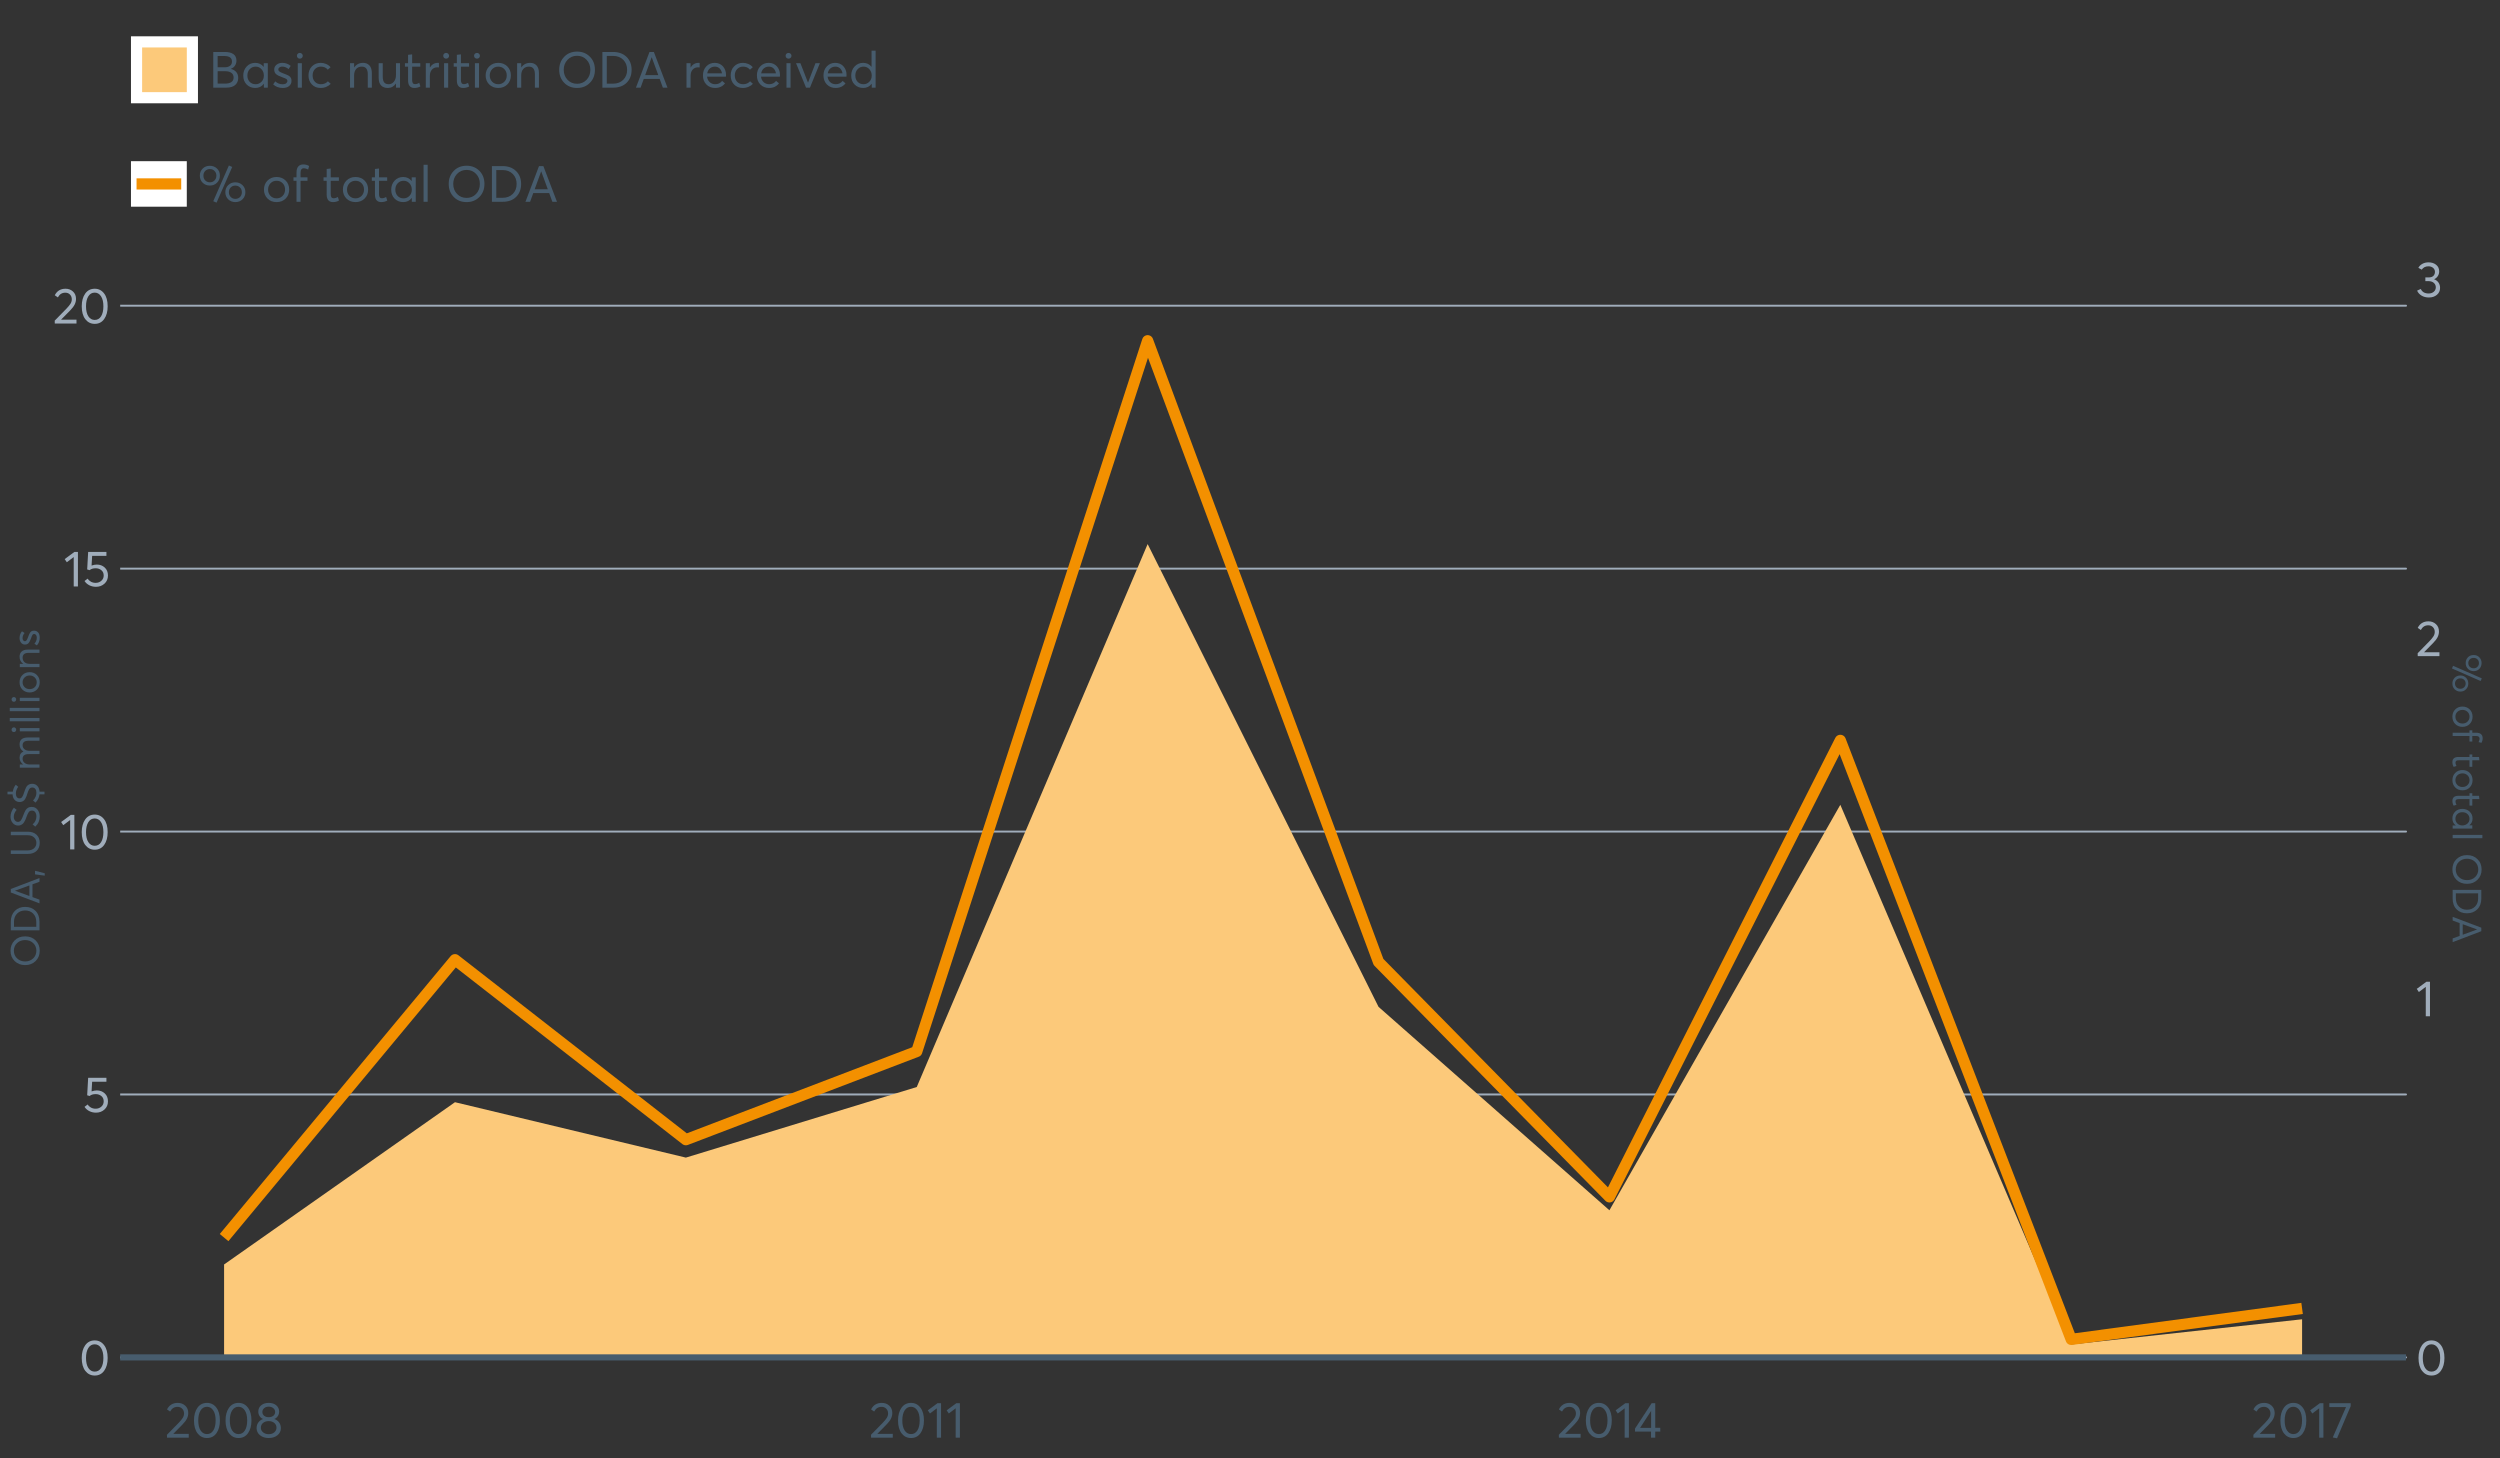 <?xml version="1.0" encoding="UTF-8"?>
<svg xmlns="http://www.w3.org/2000/svg" xmlns:xlink="http://www.w3.org/1999/xlink" width="1234.286pt" height="720pt" viewBox="0 0 1234.286 720" version="1.1">
<rect x="0" y="0" width="1234.286" height="720" fill="#333333" stroke="none"/>
<defs>
<g>
<symbol overflow="visible" id="glyph0-0">
<path style="stroke:none;" d=""/>
</symbol>
<symbol overflow="visible" id="glyph0-1">
<path style="stroke:none;" d="M 7.797 0.156 C 5.891 0.156 4.344 -0.609 3.156 -2.141 C 1.977 -3.672 1.391 -5.797 1.391 -8.516 C 1.391 -11.086 1.957 -13.176 3.094 -14.781 C 4.238 -16.383 5.805 -17.188 7.797 -17.188 C 9.691 -17.188 11.227 -16.422 12.406 -14.891 C 13.594 -13.367 14.188 -11.242 14.188 -8.516 C 14.188 -5.93 13.617 -3.836 12.484 -2.234 C 11.359 -0.641 9.797 0.156 7.797 0.156 Z M 7.797 -1.781 C 9.148 -1.781 10.203 -2.383 10.953 -3.594 C 11.703 -4.801 12.078 -6.441 12.078 -8.516 C 12.078 -10.648 11.68 -12.305 10.891 -13.484 C 10.109 -14.672 9.078 -15.266 7.797 -15.266 C 6.453 -15.266 5.398 -14.656 4.641 -13.438 C 3.879 -12.219 3.5 -10.578 3.5 -8.516 C 3.5 -6.391 3.891 -4.734 4.672 -3.547 C 5.461 -2.367 6.504 -1.781 7.797 -1.781 Z M 7.797 -1.781 "/>
</symbol>
<symbol overflow="visible" id="glyph0-2">
<path style="stroke:none;" d="M 7.078 -10.812 C 8.641 -10.812 9.945 -10.316 11 -9.328 C 12.051 -8.348 12.578 -7.035 12.578 -5.391 C 12.578 -3.766 12.004 -2.43 10.859 -1.391 C 9.723 -0.348 8.32 0.172 6.656 0.172 C 5.477 0.172 4.391 -0.078 3.391 -0.578 C 2.391 -1.086 1.594 -1.789 1 -2.688 L 2.562 -3.875 C 2.957 -3.227 3.492 -2.719 4.172 -2.344 C 4.859 -1.969 5.633 -1.781 6.5 -1.781 C 7.602 -1.781 8.539 -2.125 9.312 -2.812 C 10.082 -3.5 10.469 -4.363 10.469 -5.406 C 10.469 -6.52 10.082 -7.395 9.312 -8.031 C 8.539 -8.664 7.613 -8.984 6.531 -8.984 C 5.238 -8.984 4.234 -8.672 3.516 -8.047 L 2.312 -8.406 L 2.797 -17.047 L 11.812 -17.047 L 11.812 -15.109 L 4.766 -15.109 L 4.484 -10.328 C 5.43 -10.648 6.297 -10.812 7.078 -10.812 Z M 7.078 -10.812 "/>
</symbol>
<symbol overflow="visible" id="glyph0-3">
<path style="stroke:none;" d="M 4.969 0 L 4.969 -14.516 L 1.562 -11.953 L 0.516 -13.516 L 5.312 -17.047 L 7.047 -17.047 L 7.047 0 Z M 4.969 0 "/>
</symbol>
<symbol overflow="visible" id="glyph0-4">
<path style="stroke:none;" d="M 4.141 -1.906 L 11.719 -1.906 L 11.719 0 L 1 0 L 0.969 -1.438 L 6.797 -7.391 C 7.66 -8.285 8.312 -9.078 8.75 -9.766 C 9.188 -10.461 9.406 -11.191 9.406 -11.953 C 9.406 -12.898 9.109 -13.68 8.516 -14.297 C 7.922 -14.922 7.148 -15.234 6.203 -15.234 C 4.566 -15.234 3.344 -14.457 2.531 -12.906 L 1 -13.969 C 2.082 -16.113 3.859 -17.188 6.328 -17.188 C 7.754 -17.188 8.969 -16.734 9.969 -15.828 C 10.977 -14.922 11.484 -13.707 11.484 -12.188 C 11.484 -11.207 11.258 -10.27 10.812 -9.375 C 10.363 -8.488 9.617 -7.516 8.578 -6.453 L 4.141 -1.953 Z M 4.141 -1.906 "/>
</symbol>
<symbol overflow="visible" id="glyph0-5">
<path style="stroke:none;" d="M 9.125 -8.828 C 10.039 -8.484 10.754 -7.938 11.266 -7.188 C 11.773 -6.445 12.031 -5.57 12.031 -4.562 C 12.031 -3.176 11.508 -2.039 10.469 -1.156 C 9.426 -0.281 8.113 0.156 6.531 0.156 C 5.125 0.156 3.91 -0.148 2.891 -0.766 C 1.867 -1.379 1.133 -2.195 0.688 -3.219 L 2.5 -4.062 C 3.176 -2.562 4.477 -1.812 6.406 -1.812 C 7.395 -1.812 8.227 -2.094 8.906 -2.656 C 9.582 -3.227 9.922 -3.973 9.922 -4.891 C 9.922 -5.742 9.598 -6.461 8.953 -7.047 C 8.305 -7.629 7.379 -7.922 6.172 -7.922 L 4.766 -7.922 L 4.766 -9.75 L 6.422 -9.75 C 7.453 -9.75 8.223 -10.004 8.734 -10.516 C 9.242 -11.035 9.5 -11.68 9.5 -12.453 C 9.5 -13.285 9.191 -13.957 8.578 -14.469 C 7.973 -14.977 7.211 -15.234 6.297 -15.234 C 4.828 -15.234 3.723 -14.68 2.984 -13.578 L 1.297 -14.484 C 1.754 -15.316 2.414 -15.973 3.281 -16.453 C 4.156 -16.941 5.18 -17.188 6.359 -17.188 C 7.859 -17.188 9.102 -16.785 10.094 -15.984 C 11.094 -15.18 11.594 -14.098 11.594 -12.734 C 11.594 -11.891 11.375 -11.125 10.938 -10.438 C 10.508 -9.75 9.906 -9.223 9.125 -8.859 Z M 9.125 -8.828 "/>
</symbol>
<symbol overflow="visible" id="glyph0-6">
<path style="stroke:none;" d="M 9.875 -9.234 C 10.852 -8.922 11.641 -8.363 12.234 -7.562 C 12.828 -6.77 13.125 -5.812 13.125 -4.688 C 13.125 -3.25 12.551 -2.082 11.406 -1.188 C 10.27 -0.289 8.844 0.156 7.125 0.156 C 5.383 0.156 3.953 -0.301 2.828 -1.219 C 1.703 -2.145 1.141 -3.301 1.141 -4.688 C 1.141 -5.812 1.438 -6.77 2.031 -7.562 C 2.625 -8.363 3.398 -8.922 4.359 -9.234 L 4.359 -9.25 C 3.734 -9.445 3.18 -9.875 2.703 -10.531 C 2.223 -11.195 1.984 -11.973 1.984 -12.859 C 1.984 -14.191 2.461 -15.242 3.422 -16.016 C 4.379 -16.797 5.613 -17.188 7.125 -17.188 C 8.656 -17.188 9.895 -16.789 10.844 -16 C 11.801 -15.207 12.281 -14.16 12.281 -12.859 C 12.281 -11.992 12.035 -11.223 11.547 -10.547 C 11.055 -9.879 10.5 -9.445 9.875 -9.25 Z M 7.125 -15.328 C 6.195 -15.328 5.441 -15.07 4.859 -14.562 C 4.285 -14.051 4 -13.43 4 -12.703 C 4 -11.922 4.285 -11.297 4.859 -10.828 C 5.441 -10.359 6.195 -10.125 7.125 -10.125 C 8.062 -10.125 8.82 -10.359 9.406 -10.828 C 10 -11.297 10.297 -11.922 10.297 -12.703 C 10.297 -13.461 9.992 -14.086 9.391 -14.578 C 8.785 -15.078 8.031 -15.328 7.125 -15.328 Z M 7.125 -1.734 C 8.258 -1.734 9.18 -2.039 9.891 -2.656 C 10.609 -3.281 10.969 -4.031 10.969 -4.906 C 10.969 -5.883 10.609 -6.676 9.891 -7.281 C 9.18 -7.883 8.258 -8.188 7.125 -8.188 C 5.969 -8.188 5.031 -7.883 4.312 -7.281 C 3.602 -6.676 3.25 -5.883 3.25 -4.906 C 3.25 -4 3.617 -3.242 4.359 -2.641 C 5.109 -2.035 6.031 -1.734 7.125 -1.734 Z M 7.125 -1.734 "/>
</symbol>
<symbol overflow="visible" id="glyph0-7">
<path style="stroke:none;" d="M 8.688 0 L 8.688 -3 L 0.766 -3 L 0.766 -4.484 L 9 -17.047 L 10.766 -17.047 L 10.766 -4.891 L 13.25 -4.891 L 13.25 -3 L 10.766 -3 L 10.766 0 Z M 3.281 -4.844 L 8.734 -4.844 L 8.734 -13.25 Z M 3.281 -4.844 "/>
</symbol>
<symbol overflow="visible" id="glyph0-8">
<path style="stroke:none;" d="M 0.672 -17.047 L 11.219 -17.047 L 11.219 -15.578 L 4.469 0.297 L 2.375 -0.125 L 8.906 -15.109 L 0.672 -15.109 Z M 0.672 -17.047 "/>
</symbol>
<symbol overflow="visible" id="glyph0-9">
<path style="stroke:none;" d="M 10.891 -9.25 C 11.961 -9.02 12.836 -8.523 13.516 -7.766 C 14.203 -7.004 14.547 -6.004 14.547 -4.766 C 14.547 -3.328 14.047 -2.172 13.047 -1.297 C 12.055 -0.43 10.594 0 8.656 0 L 2.234 0 L 2.234 -17.609 L 7.984 -17.609 C 9.773 -17.609 11.172 -17.254 12.172 -16.547 C 13.172 -15.848 13.672 -14.773 13.672 -13.328 C 13.672 -12.43 13.43 -11.613 12.953 -10.875 C 12.484 -10.145 11.797 -9.617 10.891 -9.297 Z M 4.391 -15.625 L 4.391 -10.047 L 7.969 -10.047 C 8.926 -10.047 9.75 -10.273 10.438 -10.734 C 11.125 -11.203 11.469 -11.926 11.469 -12.906 C 11.469 -14.719 10.16 -15.625 7.547 -15.625 Z M 8.062 -1.984 C 9.352 -1.984 10.379 -2.234 11.141 -2.734 C 11.898 -3.242 12.281 -3.988 12.281 -4.969 C 12.281 -5.957 11.922 -6.727 11.203 -7.281 C 10.492 -7.832 9.477 -8.109 8.156 -8.109 L 4.391 -8.109 L 4.391 -1.984 Z M 8.062 -1.984 "/>
</symbol>
<symbol overflow="visible" id="glyph0-10">
<path style="stroke:none;" d="M 11.297 -12.078 L 13.297 -12.078 L 13.297 0 L 11.359 0 L 11.359 -1.906 L 11.344 -1.906 C 10.312 -0.531 8.906 0.156 7.125 0.156 C 5.414 0.156 4 -0.406 2.875 -1.531 C 1.75 -2.656 1.188 -4.129 1.188 -5.953 C 1.188 -7.742 1.742 -9.238 2.859 -10.438 C 3.984 -11.633 5.395 -12.234 7.094 -12.234 C 8.812 -12.234 10.203 -11.578 11.266 -10.266 L 11.297 -10.266 Z M 7.297 -1.688 C 8.422 -1.688 9.379 -2.086 10.172 -2.891 C 10.961 -3.691 11.359 -4.711 11.359 -5.953 C 11.359 -7.191 10.973 -8.238 10.203 -9.094 C 9.441 -9.945 8.477 -10.375 7.312 -10.375 C 6.156 -10.375 5.18 -9.961 4.391 -9.141 C 3.609 -8.328 3.219 -7.266 3.219 -5.953 C 3.219 -4.711 3.594 -3.691 4.344 -2.891 C 5.102 -2.086 6.086 -1.688 7.297 -1.688 Z M 7.297 -1.688 "/>
</symbol>
<symbol overflow="visible" id="glyph0-11">
<path style="stroke:none;" d="M 5.609 0.156 C 3.734 0.156 2.156 -0.426 0.875 -1.594 L 1.906 -3.094 C 2.945 -2.133 4.18 -1.656 5.609 -1.656 C 6.305 -1.656 6.859 -1.812 7.266 -2.125 C 7.68 -2.445 7.891 -2.832 7.891 -3.281 C 7.891 -3.738 7.688 -4.086 7.281 -4.328 C 6.875 -4.566 6.164 -4.859 5.156 -5.203 C 5.094 -5.223 5.047 -5.242 5.016 -5.266 C 3.836 -5.672 2.938 -6.141 2.312 -6.672 C 1.695 -7.203 1.391 -7.973 1.391 -8.984 C 1.391 -9.91 1.766 -10.68 2.516 -11.297 C 3.266 -11.922 4.223 -12.234 5.391 -12.234 C 6.922 -12.234 8.301 -11.738 9.531 -10.75 L 8.484 -9.156 C 7.523 -9.977 6.457 -10.391 5.281 -10.391 C 4.801 -10.391 4.367 -10.258 3.984 -10 C 3.609 -9.738 3.422 -9.398 3.422 -8.984 C 3.422 -8.555 3.609 -8.207 3.984 -7.938 C 4.359 -7.676 4.93 -7.395 5.703 -7.094 C 5.836 -7.039 6.082 -6.945 6.438 -6.812 C 6.789 -6.688 7.023 -6.598 7.141 -6.547 C 7.254 -6.492 7.453 -6.406 7.734 -6.281 C 8.016 -6.164 8.207 -6.078 8.312 -6.016 C 8.414 -5.961 8.566 -5.867 8.766 -5.734 C 8.973 -5.598 9.113 -5.477 9.188 -5.375 C 9.258 -5.281 9.359 -5.148 9.484 -4.984 C 9.609 -4.816 9.695 -4.656 9.75 -4.5 C 9.801 -4.344 9.844 -4.16 9.875 -3.953 C 9.906 -3.742 9.922 -3.523 9.922 -3.297 C 9.922 -2.305 9.547 -1.484 8.797 -0.828 C 8.055 -0.172 6.992 0.156 5.609 0.156 Z M 5.609 0.156 "/>
</symbol>
<symbol overflow="visible" id="glyph0-12">
<path style="stroke:none;" d="M 3.094 -14.312 C 2.688 -14.312 2.344 -14.445 2.062 -14.719 C 1.789 -15 1.656 -15.336 1.656 -15.734 C 1.656 -16.129 1.789 -16.461 2.062 -16.734 C 2.344 -17.004 2.688 -17.141 3.094 -17.141 C 3.5 -17.141 3.844 -17 4.125 -16.719 C 4.406 -16.438 4.547 -16.109 4.547 -15.734 C 4.547 -15.336 4.406 -15 4.125 -14.719 C 3.844 -14.445 3.5 -14.312 3.094 -14.312 Z M 2.078 0 L 2.078 -12.078 L 4.094 -12.078 L 4.094 0 Z M 2.078 0 "/>
</symbol>
<symbol overflow="visible" id="glyph0-13">
<path style="stroke:none;" d="M 7.141 0.156 C 5.391 0.156 3.957 -0.414 2.844 -1.562 C 1.727 -2.719 1.172 -4.207 1.172 -6.031 C 1.172 -7.852 1.734 -9.344 2.859 -10.5 C 3.992 -11.656 5.445 -12.234 7.219 -12.234 C 8.145 -12.234 9.039 -12.047 9.906 -11.672 C 10.781 -11.297 11.504 -10.766 12.078 -10.078 L 10.688 -8.859 C 9.883 -9.867 8.758 -10.375 7.312 -10.375 C 6.113 -10.375 5.129 -9.969 4.359 -9.156 C 3.586 -8.344 3.203 -7.301 3.203 -6.031 C 3.203 -4.738 3.582 -3.691 4.344 -2.891 C 5.102 -2.086 6.094 -1.688 7.312 -1.688 C 8.719 -1.688 9.863 -2.164 10.75 -3.125 L 12.141 -1.891 C 11.609 -1.297 10.898 -0.805 10.016 -0.422 C 9.141 -0.035 8.18 0.156 7.141 0.156 Z M 7.141 0.156 "/>
</symbol>
<symbol overflow="visible" id="glyph0-14">
<path style="stroke:none;" d=""/>
</symbol>
<symbol overflow="visible" id="glyph0-15">
<path style="stroke:none;" d="M 8.344 -12.234 C 9.676 -12.234 10.727 -11.805 11.5 -10.953 C 12.281 -10.098 12.672 -8.836 12.672 -7.172 L 12.672 0 L 10.672 0 L 10.672 -6.594 C 10.672 -9.113 9.688 -10.375 7.719 -10.375 C 6.562 -10.375 5.641 -9.988 4.953 -9.219 C 4.266 -8.445 3.922 -7.383 3.922 -6.031 L 3.922 0 L 1.906 0 L 1.906 -12.078 L 3.922 -12.078 L 3.922 -9.969 L 3.938 -9.969 C 5 -11.477 6.469 -12.234 8.344 -12.234 Z M 8.344 -12.234 "/>
</symbol>
<symbol overflow="visible" id="glyph0-16">
<path style="stroke:none;" d="M 10.203 -12.078 L 12.203 -12.078 L 12.203 0 L 10.203 0 L 10.203 -2.016 L 10.172 -2.016 C 9.16 -0.566 7.836 0.156 6.203 0.156 C 4.766 0.156 3.645 -0.258 2.844 -1.094 C 2.051 -1.938 1.656 -3.203 1.656 -4.891 L 1.656 -12.078 L 3.672 -12.078 L 3.672 -5.453 C 3.672 -4.117 3.914 -3.156 4.406 -2.562 C 4.895 -1.977 5.633 -1.688 6.625 -1.688 C 7.613 -1.688 8.457 -2.094 9.156 -2.906 C 9.852 -3.727 10.203 -4.836 10.203 -6.234 Z M 10.203 -12.078 "/>
</symbol>
<symbol overflow="visible" id="glyph0-17">
<path style="stroke:none;" d="M 5.328 0.156 C 3.234 0.156 2.188 -1.094 2.188 -3.594 L 2.188 -10.344 L 0.641 -10.344 L 0.641 -12.078 L 2.188 -12.078 L 2.188 -16.203 L 4.188 -16.422 L 4.188 -12.078 L 8.219 -12.078 L 8.219 -10.344 L 4.188 -10.344 L 4.188 -3.891 C 4.188 -3.148 4.297 -2.602 4.516 -2.25 C 4.742 -1.906 5.133 -1.734 5.688 -1.734 C 6.312 -1.734 6.988 -1.941 7.719 -2.359 L 8.266 -0.594 C 7.367 -0.094 6.391 0.156 5.328 0.156 Z M 5.328 0.156 "/>
</symbol>
<symbol overflow="visible" id="glyph0-18">
<path style="stroke:none;" d="M 7.891 -12.234 C 8.141 -12.234 8.305 -12.223 8.391 -12.203 L 8.391 -9.969 C 8.023 -10.008 7.758 -10.031 7.594 -10.031 C 6.469 -10.031 5.57 -9.641 4.906 -8.859 C 4.25 -8.078 3.922 -7.066 3.922 -5.828 L 3.922 0 L 1.906 0 L 1.906 -12.078 L 3.922 -12.078 L 3.922 -9.953 L 3.938 -9.953 C 4.883 -11.473 6.203 -12.234 7.891 -12.234 Z M 7.891 -12.234 "/>
</symbol>
<symbol overflow="visible" id="glyph0-19">
<path style="stroke:none;" d="M 7.422 0.156 C 5.566 0.156 4.062 -0.43 2.906 -1.609 C 1.75 -2.785 1.172 -4.258 1.172 -6.031 C 1.172 -7.801 1.75 -9.273 2.906 -10.453 C 4.062 -11.641 5.566 -12.234 7.422 -12.234 C 9.203 -12.234 10.68 -11.656 11.859 -10.5 C 13.035 -9.344 13.625 -7.852 13.625 -6.031 C 13.625 -4.207 13.035 -2.719 11.859 -1.562 C 10.68 -0.414 9.203 0.156 7.422 0.156 Z M 7.422 -1.688 C 8.598 -1.688 9.586 -2.094 10.391 -2.906 C 11.191 -3.727 11.594 -4.77 11.594 -6.031 C 11.594 -7.301 11.191 -8.344 10.391 -9.156 C 9.598 -9.969 8.609 -10.375 7.422 -10.375 C 6.18 -10.375 5.164 -9.953 4.375 -9.109 C 3.594 -8.273 3.203 -7.242 3.203 -6.016 C 3.203 -4.797 3.594 -3.77 4.375 -2.938 C 5.164 -2.102 6.18 -1.688 7.422 -1.688 Z M 7.422 -1.688 "/>
</symbol>
<symbol overflow="visible" id="glyph0-20">
<path style="stroke:none;" d="M 10.328 0.156 C 7.711 0.156 5.582 -0.691 3.938 -2.391 C 2.289 -4.086 1.469 -6.223 1.469 -8.797 C 1.469 -11.379 2.289 -13.523 3.938 -15.234 C 5.582 -16.941 7.711 -17.797 10.328 -17.797 C 12.836 -17.797 14.926 -16.961 16.594 -15.297 C 18.27 -13.629 19.109 -11.469 19.109 -8.812 C 19.109 -6.164 18.27 -4.008 16.594 -2.344 C 14.926 -0.676 12.836 0.156 10.328 0.156 Z M 10.328 -1.906 C 12.172 -1.906 13.719 -2.555 14.969 -3.859 C 16.219 -5.16 16.844 -6.812 16.844 -8.812 C 16.844 -10.82 16.219 -12.477 14.969 -13.781 C 13.719 -15.082 12.172 -15.734 10.328 -15.734 C 8.391 -15.734 6.801 -15.066 5.562 -13.734 C 4.32 -12.398 3.703 -10.754 3.703 -8.797 C 3.703 -6.848 4.32 -5.211 5.562 -3.891 C 6.801 -2.566 8.391 -1.906 10.328 -1.906 Z M 10.328 -1.906 "/>
</symbol>
<symbol overflow="visible" id="glyph0-21">
<path style="stroke:none;" d="M 2.234 0 L 2.234 -17.609 L 7.516 -17.609 C 10.273 -17.609 12.488 -16.797 14.156 -15.172 C 15.82 -13.547 16.656 -11.414 16.656 -8.781 C 16.656 -6.156 15.836 -4.035 14.203 -2.422 C 12.578 -0.805 10.375 0 7.594 0 Z M 4.391 -1.953 L 7.438 -1.953 C 9.539 -1.953 11.234 -2.586 12.516 -3.859 C 13.797 -5.141 14.438 -6.781 14.438 -8.781 C 14.438 -10.812 13.801 -12.461 12.531 -13.734 C 11.258 -15.016 9.598 -15.656 7.547 -15.656 L 4.391 -15.656 Z M 4.391 -1.953 "/>
</symbol>
<symbol overflow="visible" id="glyph0-22">
<path style="stroke:none;" d="M 13.969 0 L 12.406 -4.297 L 4.547 -4.297 L 2.984 0 L 0.688 0 L 7.375 -17.609 L 9.531 -17.609 L 16.25 0 Z M 5.234 -6.172 L 11.719 -6.172 L 8.484 -14.984 L 8.438 -14.984 Z M 5.234 -6.172 "/>
</symbol>
<symbol overflow="visible" id="glyph0-23">
<path style="stroke:none;" d="M 12.562 -6.234 C 12.562 -6.098 12.551 -5.922 12.531 -5.703 L 12.5 -5.406 L 3.203 -5.406 C 3.336 -4.281 3.77 -3.379 4.5 -2.703 C 5.238 -2.023 6.156 -1.688 7.25 -1.688 C 8.656 -1.688 9.785 -2.234 10.641 -3.328 L 12.062 -2.109 C 10.883 -0.598 9.254 0.156 7.172 0.156 C 5.43 0.156 3.992 -0.414 2.859 -1.562 C 1.734 -2.719 1.172 -4.207 1.172 -6.031 C 1.172 -7.832 1.719 -9.316 2.812 -10.484 C 3.914 -11.648 5.297 -12.234 6.953 -12.234 C 8.617 -12.234 9.969 -11.672 11 -10.547 C 12.039 -9.422 12.562 -7.984 12.562 -6.234 Z M 9.406 -9.469 C 8.789 -10.07 8.004 -10.375 7.047 -10.375 C 6.086 -10.375 5.266 -10.078 4.578 -9.484 C 3.891 -8.898 3.457 -8.098 3.281 -7.078 L 10.562 -7.078 C 10.406 -8.078 10.02 -8.875 9.406 -9.469 Z M 9.406 -9.469 "/>
</symbol>
<symbol overflow="visible" id="glyph0-24">
<path style="stroke:none;" d="M 10.203 -12.078 L 12.375 -12.078 L 7.469 0 L 5.531 0 L 0.594 -12.078 L 2.75 -12.078 L 6.469 -2.562 L 6.547 -2.562 Z M 10.203 -12.078 "/>
</symbol>
<symbol overflow="visible" id="glyph0-25">
<path style="stroke:none;" d="M 11.219 -18.266 L 13.219 -18.266 L 13.219 0 L 11.312 0 L 11.312 -1.906 L 11.266 -1.906 C 10.234 -0.531 8.844 0.156 7.094 0.156 C 5.395 0.156 3.984 -0.406 2.859 -1.531 C 1.734 -2.656 1.172 -4.129 1.172 -5.953 C 1.172 -7.742 1.727 -9.238 2.844 -10.438 C 3.957 -11.633 5.367 -12.234 7.078 -12.234 C 8.797 -12.234 10.164 -11.578 11.188 -10.266 L 11.219 -10.266 Z M 7.266 -1.688 C 8.359 -1.688 9.301 -2.086 10.094 -2.891 C 10.895 -3.691 11.297 -4.711 11.297 -5.953 C 11.297 -7.191 10.91 -8.238 10.141 -9.094 C 9.379 -9.945 8.43 -10.375 7.297 -10.375 C 6.141 -10.375 5.164 -9.961 4.375 -9.141 C 3.594 -8.328 3.203 -7.266 3.203 -5.953 C 3.203 -4.711 3.578 -3.691 4.328 -2.891 C 5.078 -2.086 6.055 -1.688 7.266 -1.688 Z M 7.266 -1.688 "/>
</symbol>
<symbol overflow="visible" id="glyph0-26">
<path style="stroke:none;" d="M 9.375 0.422 L 7.734 -0.266 L 15.453 -17.922 L 17.094 -17.188 Z M 6.047 -8.016 C 4.66 -8.016 3.488 -8.469 2.531 -9.375 C 1.582 -10.289 1.109 -11.473 1.109 -12.922 C 1.109 -14.285 1.566 -15.43 2.484 -16.359 C 3.41 -17.297 4.598 -17.766 6.047 -17.766 C 7.441 -17.766 8.617 -17.316 9.578 -16.422 C 10.535 -15.535 11.016 -14.367 11.016 -12.922 C 11.016 -11.555 10.551 -10.395 9.625 -9.438 C 8.695 -8.488 7.504 -8.016 6.047 -8.016 Z M 6.078 -9.609 C 7.023 -9.609 7.797 -9.926 8.391 -10.562 C 8.984 -11.195 9.281 -11.977 9.281 -12.906 C 9.281 -13.863 8.969 -14.645 8.344 -15.25 C 7.727 -15.852 6.973 -16.156 6.078 -16.156 C 5.141 -16.156 4.367 -15.844 3.766 -15.219 C 3.172 -14.602 2.875 -13.832 2.875 -12.906 C 2.875 -11.926 3.18 -11.129 3.797 -10.516 C 4.41 -9.91 5.172 -9.609 6.078 -9.609 Z M 18.641 0.156 C 17.242 0.156 16.07 -0.297 15.125 -1.203 C 14.176 -2.117 13.703 -3.297 13.703 -4.734 C 13.703 -6.098 14.16 -7.25 15.078 -8.188 C 16.004 -9.133 17.191 -9.609 18.641 -9.609 C 20.023 -9.609 21.195 -9.148 22.156 -8.234 C 23.113 -7.328 23.594 -6.16 23.594 -4.734 C 23.594 -3.367 23.133 -2.211 22.219 -1.266 C 21.301 -0.316 20.109 0.156 18.641 0.156 Z M 18.641 -1.438 C 19.598 -1.438 20.375 -1.75 20.969 -2.375 C 21.562 -3.008 21.859 -3.789 21.859 -4.719 C 21.859 -5.688 21.547 -6.473 20.922 -7.078 C 20.305 -7.68 19.547 -7.984 18.641 -7.984 C 17.691 -7.984 16.922 -7.672 16.328 -7.047 C 15.742 -6.422 15.453 -5.645 15.453 -4.719 C 15.453 -3.758 15.758 -2.973 16.375 -2.359 C 16.988 -1.742 17.742 -1.438 18.641 -1.438 Z M 18.641 -1.438 "/>
</symbol>
<symbol overflow="visible" id="glyph0-27">
<path style="stroke:none;" d="M 2.438 0 L 2.438 -10.344 L 0.938 -10.344 L 0.938 -12.078 L 2.438 -12.078 L 2.438 -14.516 C 2.438 -15.805 2.727 -16.781 3.312 -17.438 C 3.895 -18.102 4.727 -18.438 5.812 -18.438 C 6.832 -18.438 7.773 -18.18 8.641 -17.672 L 8.188 -15.922 C 7.395 -16.336 6.691 -16.547 6.078 -16.547 C 4.973 -16.547 4.422 -15.812 4.422 -14.344 L 4.422 -12.078 L 7.844 -12.078 L 7.844 -10.344 L 4.422 -10.344 L 4.422 0 Z M 2.438 0 "/>
</symbol>
<symbol overflow="visible" id="glyph0-28">
<path style="stroke:none;" d="M 2.078 0 L 2.078 -18.266 L 4.094 -18.266 L 4.094 0 Z M 2.078 0 "/>
</symbol>
<symbol overflow="visible" id="glyph1-0">
<path style="stroke:none;" d=""/>
</symbol>
<symbol overflow="visible" id="glyph1-1">
<path style="stroke:none;" d="M 0.125 -8.297 C 0.125 -6.191 -0.555 -4.477 -1.922 -3.156 C -3.285 -1.832 -5.004 -1.172 -7.078 -1.172 C -9.148 -1.172 -10.867 -1.832 -12.234 -3.156 C -13.609 -4.477 -14.297 -6.191 -14.297 -8.297 C -14.297 -10.316 -13.625 -12 -12.281 -13.344 C -10.945 -14.688 -9.211 -15.359 -7.078 -15.359 C -4.953 -15.359 -3.219 -14.688 -1.875 -13.344 C -0.539 -12 0.125 -10.316 0.125 -8.297 Z M -1.531 -8.297 C -1.531 -9.785 -2.051 -11.031 -3.094 -12.031 C -4.145 -13.031 -5.473 -13.531 -7.078 -13.531 C -8.703 -13.531 -10.035 -13.031 -11.078 -12.031 C -12.117 -11.031 -12.641 -9.785 -12.641 -8.297 C -12.641 -6.742 -12.102 -5.469 -11.031 -4.469 C -9.969 -3.469 -8.648 -2.969 -7.078 -2.969 C -5.504 -2.969 -4.188 -3.469 -3.125 -4.469 C -2.062 -5.469 -1.531 -6.742 -1.531 -8.297 Z M -1.531 -8.297 "/>
</symbol>
<symbol overflow="visible" id="glyph1-2">
<path style="stroke:none;" d="M 0 -1.797 L -14.156 -1.797 L -14.156 -6.047 C -14.156 -8.266 -13.5 -10.039 -12.188 -11.375 C -10.883 -12.707 -9.176 -13.375 -7.062 -13.375 C -4.945 -13.375 -3.238 -12.719 -1.938 -11.406 C -0.645 -10.102 0 -8.332 0 -6.094 Z M -1.578 -3.531 L -1.578 -5.984 C -1.578 -7.672 -2.086 -9.031 -3.109 -10.062 C -4.129 -11.094 -5.445 -11.609 -7.062 -11.609 C -8.695 -11.609 -10.023 -11.094 -11.047 -10.062 C -12.066 -9.039 -12.578 -7.707 -12.578 -6.062 L -12.578 -3.531 Z M -1.578 -3.531 "/>
</symbol>
<symbol overflow="visible" id="glyph1-3">
<path style="stroke:none;" d="M 0 -11.219 L -3.453 -9.969 L -3.453 -3.656 L 0 -2.391 L 0 -0.562 L -14.156 -5.922 L -14.156 -7.656 L 0 -13.062 Z M -4.969 -4.203 L -4.969 -9.406 L -12.047 -6.812 L -12.047 -6.781 Z M -4.969 -4.203 "/>
</symbol>
<symbol overflow="visible" id="glyph1-4">
<path style="stroke:none;" d="M 2.594 -0.641 L -2.188 -1.281 L -2.188 -3.047 L 2.594 -1.828 Z M 2.594 -0.641 "/>
</symbol>
<symbol overflow="visible" id="glyph1-5">
<path style="stroke:none;" d=""/>
</symbol>
<symbol overflow="visible" id="glyph1-6">
<path style="stroke:none;" d="M 0.125 -7.062 C 0.125 -5.406 -0.395 -4.078 -1.438 -3.078 C -2.488 -2.086 -3.93 -1.594 -5.766 -1.594 L -14.156 -1.594 L -14.156 -3.328 L -5.875 -3.328 C -4.562 -3.328 -3.508 -3.664 -2.719 -4.344 C -1.926 -5.02 -1.531 -5.922 -1.531 -7.047 C -1.531 -8.18 -1.922 -9.094 -2.703 -9.781 C -3.484 -10.477 -4.539 -10.828 -5.875 -10.828 L -14.156 -10.828 L -14.156 -12.562 L -5.766 -12.562 C -3.941 -12.562 -2.504 -12.066 -1.453 -11.078 C -0.398 -10.086 0.125 -8.75 0.125 -7.062 Z M 0.125 -7.062 "/>
</symbol>
<symbol overflow="visible" id="glyph1-7">
<path style="stroke:none;" d="M 0.125 -5.906 C 0.125 -3.926 -0.609 -2.25 -2.078 -0.875 L -3.391 -2 C -2.773 -2.488 -2.305 -3.082 -1.984 -3.781 C -1.672 -4.488 -1.516 -5.203 -1.516 -5.922 C -1.516 -6.797 -1.707 -7.492 -2.094 -8.016 C -2.477 -8.547 -3.008 -8.812 -3.688 -8.812 C -4.062 -8.812 -4.379 -8.75 -4.641 -8.625 C -4.91 -8.5 -5.145 -8.281 -5.344 -7.969 C -5.551 -7.664 -5.719 -7.367 -5.844 -7.078 C -5.977 -6.797 -6.145 -6.391 -6.344 -5.859 C -6.383 -5.766 -6.41 -5.691 -6.422 -5.641 C -6.609 -5.117 -6.77 -4.695 -6.906 -4.375 C -7.051 -4.051 -7.25 -3.676 -7.5 -3.25 C -7.75 -2.832 -8.004 -2.508 -8.266 -2.281 C -8.523 -2.051 -8.848 -1.848 -9.234 -1.672 C -9.629 -1.504 -10.066 -1.422 -10.547 -1.422 C -11.598 -1.422 -12.484 -1.836 -13.203 -2.672 C -13.922 -3.504 -14.285 -4.523 -14.297 -5.734 C -14.297 -7.336 -13.742 -8.836 -12.641 -10.234 L -11.281 -9.172 C -12.219 -8.066 -12.688 -6.922 -12.688 -5.734 C -12.688 -5.047 -12.5 -4.457 -12.125 -3.969 C -11.758 -3.477 -11.258 -3.234 -10.625 -3.234 C -10.363 -3.234 -10.117 -3.285 -9.891 -3.391 C -9.672 -3.492 -9.492 -3.613 -9.359 -3.75 C -9.223 -3.883 -9.066 -4.113 -8.891 -4.438 C -8.723 -4.77 -8.594 -5.031 -8.5 -5.219 C -8.414 -5.414 -8.281 -5.754 -8.094 -6.234 C -7.531 -7.703 -7.094 -8.664 -6.781 -9.125 C -6.102 -10.125 -5.133 -10.625 -3.875 -10.625 C -2.625 -10.625 -1.645 -10.16 -0.938 -9.234 C -0.227 -8.316 0.125 -7.207 0.125 -5.906 Z M 0.125 -5.906 "/>
</symbol>
<symbol overflow="visible" id="glyph1-8">
<path style="stroke:none;" d="M -3.609 -10.391 C -2.586 -10.391 -1.742 -10.047 -1.078 -9.359 C -0.422 -8.672 -0.047 -7.723 0.047 -6.516 L 2.469 -6.516 L 2.469 -5.188 L 0.016 -5.188 C -0.141 -3.656 -0.789 -2.297 -1.938 -1.109 L -3.172 -2.156 C -2.066 -3.281 -1.516 -4.562 -1.516 -6 C -1.516 -6.758 -1.691 -7.375 -2.047 -7.844 C -2.41 -8.312 -2.898 -8.547 -3.516 -8.547 C -4.172 -8.547 -4.66 -8.316 -4.984 -7.859 C -5.316 -7.398 -5.648 -6.633 -5.984 -5.562 C -6.148 -5.02 -6.289 -4.594 -6.406 -4.281 C -6.531 -3.969 -6.703 -3.598 -6.922 -3.172 C -7.141 -2.754 -7.363 -2.438 -7.594 -2.219 C -7.832 -2 -8.141 -1.805 -8.516 -1.641 C -8.891 -1.473 -9.301 -1.391 -9.75 -1.391 C -10.75 -1.391 -11.57 -1.723 -12.219 -2.391 C -12.875 -3.066 -13.227 -4 -13.281 -5.188 L -15.797 -5.188 L -15.797 -6.516 L -13.172 -6.516 C -12.961 -7.816 -12.477 -8.953 -11.719 -9.922 L -10.484 -8.906 C -11.266 -7.832 -11.656 -6.719 -11.656 -5.562 C -11.656 -4.844 -11.492 -4.266 -11.172 -3.828 C -10.859 -3.398 -10.414 -3.188 -9.844 -3.188 C -9.551 -3.188 -9.289 -3.25 -9.062 -3.375 C -8.844 -3.5 -8.641 -3.711 -8.453 -4.016 C -8.273 -4.328 -8.129 -4.617 -8.016 -4.891 C -7.91 -5.16 -7.77 -5.551 -7.594 -6.062 C -7.395 -6.676 -7.234 -7.145 -7.109 -7.469 C -6.992 -7.801 -6.82 -8.18 -6.594 -8.609 C -6.375 -9.047 -6.141 -9.367 -5.891 -9.578 C -5.641 -9.797 -5.32 -9.984 -4.938 -10.141 C -4.551 -10.305 -4.109 -10.391 -3.609 -10.391 Z M -3.609 -10.391 "/>
</symbol>
<symbol overflow="visible" id="glyph1-9">
<path style="stroke:none;" d="M -9.828 -13.078 C -9.828 -15.348 -8.445 -16.484 -5.688 -16.484 L 0 -16.484 L 0 -14.875 L -5.25 -14.875 C -6.32 -14.875 -7.102 -14.691 -7.594 -14.328 C -8.082 -13.961 -8.328 -13.383 -8.328 -12.594 C -8.328 -11.82 -8.008 -11.176 -7.375 -10.656 C -6.738 -10.145 -5.891 -9.891 -4.828 -9.891 L 0 -9.891 L 0 -8.281 L -5.266 -8.281 C -7.305 -8.281 -8.328 -7.508 -8.328 -5.969 C -8.328 -5.156 -8.008 -4.484 -7.375 -3.953 C -6.738 -3.422 -5.891 -3.156 -4.828 -3.156 L 0 -3.156 L 0 -1.562 L -9.703 -1.562 L -9.703 -3.156 L -8.031 -3.156 L -8.031 -3.172 C -8.602 -3.566 -9.047 -4.051 -9.359 -4.625 C -9.672 -5.195 -9.828 -5.801 -9.828 -6.438 C -9.828 -7.988 -9.191 -9.02 -7.922 -9.531 L -7.922 -9.547 C -9.191 -10.348 -9.828 -11.523 -9.828 -13.078 Z M -9.828 -13.078 "/>
</symbol>
<symbol overflow="visible" id="glyph1-10">
<path style="stroke:none;" d="M -11.5 -2.5 C -11.5 -2.164 -11.609 -1.883 -11.828 -1.656 C -12.047 -1.438 -12.316 -1.328 -12.641 -1.328 C -12.961 -1.328 -13.234 -1.438 -13.453 -1.656 C -13.672 -1.883 -13.781 -2.164 -13.781 -2.5 C -13.781 -2.812 -13.664 -3.082 -13.438 -3.312 C -13.207 -3.539 -12.941 -3.656 -12.641 -3.656 C -12.316 -3.656 -12.047 -3.539 -11.828 -3.312 C -11.609 -3.082 -11.5 -2.812 -11.5 -2.5 Z M 0 -1.672 L -9.703 -1.672 L -9.703 -3.297 L 0 -3.297 Z M 0 -1.672 "/>
</symbol>
<symbol overflow="visible" id="glyph1-11">
<path style="stroke:none;" d="M 0 -1.672 L -14.672 -1.672 L -14.672 -3.297 L 0 -3.297 Z M 0 -1.672 "/>
</symbol>
<symbol overflow="visible" id="glyph1-12">
<path style="stroke:none;" d="M 0.125 -5.969 C 0.125 -4.477 -0.348 -3.266 -1.297 -2.328 C -2.242 -1.398 -3.426 -0.938 -4.844 -0.938 C -6.27 -0.938 -7.457 -1.398 -8.406 -2.328 C -9.352 -3.266 -9.828 -4.477 -9.828 -5.969 C -9.828 -7.395 -9.359 -8.582 -8.422 -9.531 C -7.492 -10.477 -6.301 -10.953 -4.844 -10.953 C -3.383 -10.953 -2.191 -10.477 -1.266 -9.531 C -0.336 -8.582 0.125 -7.395 0.125 -5.969 Z M -1.359 -5.969 C -1.359 -6.906 -1.688 -7.695 -2.344 -8.344 C -3 -8.988 -3.832 -9.312 -4.844 -9.312 C -5.863 -9.312 -6.695 -8.988 -7.344 -8.344 C -8 -7.707 -8.328 -6.914 -8.328 -5.969 C -8.328 -4.969 -7.988 -4.148 -7.312 -3.516 C -6.645 -2.891 -5.82 -2.578 -4.844 -2.578 C -3.863 -2.578 -3.035 -2.891 -2.359 -3.516 C -1.691 -4.148 -1.359 -4.969 -1.359 -5.969 Z M -1.359 -5.969 "/>
</symbol>
<symbol overflow="visible" id="glyph1-13">
<path style="stroke:none;" d="M -9.828 -6.703 C -9.828 -7.773 -9.484 -8.625 -8.797 -9.25 C -8.117 -9.875 -7.109 -10.188 -5.766 -10.188 L 0 -10.188 L 0 -8.578 L -5.297 -8.578 C -7.316 -8.578 -8.328 -7.785 -8.328 -6.203 C -8.328 -5.273 -8.02 -4.535 -7.406 -3.984 C -6.789 -3.43 -5.938 -3.156 -4.844 -3.156 L 0 -3.156 L 0 -1.531 L -9.703 -1.531 L -9.703 -3.156 L -8.016 -3.156 L -8.016 -3.172 C -9.223 -4.023 -9.828 -5.203 -9.828 -6.703 Z M -9.828 -6.703 "/>
</symbol>
<symbol overflow="visible" id="glyph1-14">
<path style="stroke:none;" d="M 0.125 -4.5 C 0.125 -3 -0.344 -1.734 -1.281 -0.703 L -2.5 -1.531 C -1.719 -2.375 -1.328 -3.363 -1.328 -4.5 C -1.328 -5.062 -1.453 -5.508 -1.703 -5.844 C -1.961 -6.176 -2.27 -6.344 -2.625 -6.344 C -3 -6.344 -3.281 -6.176 -3.469 -5.844 C -3.664 -5.52 -3.906 -4.953 -4.188 -4.141 C -4.195 -4.086 -4.211 -4.051 -4.234 -4.031 C -4.555 -3.082 -4.93 -2.359 -5.359 -1.859 C -5.785 -1.359 -6.406 -1.109 -7.219 -1.109 C -7.957 -1.109 -8.578 -1.41 -9.078 -2.016 C -9.578 -2.629 -9.828 -3.398 -9.828 -4.328 C -9.828 -5.566 -9.43 -6.676 -8.641 -7.656 L -7.359 -6.812 C -8.023 -6.039 -8.359 -5.188 -8.359 -4.25 C -8.359 -3.863 -8.25 -3.516 -8.031 -3.203 C -7.82 -2.898 -7.551 -2.75 -7.219 -2.75 C -6.875 -2.75 -6.594 -2.898 -6.375 -3.203 C -6.164 -3.504 -5.941 -3.961 -5.703 -4.578 C -5.66 -4.691 -5.586 -4.891 -5.484 -5.172 C -5.379 -5.461 -5.305 -5.648 -5.266 -5.734 C -5.223 -5.828 -5.148 -5.988 -5.047 -6.219 C -4.953 -6.445 -4.879 -6.598 -4.828 -6.672 C -4.785 -6.754 -4.711 -6.879 -4.609 -7.047 C -4.504 -7.211 -4.41 -7.328 -4.328 -7.391 C -4.242 -7.453 -4.133 -7.531 -4 -7.625 C -3.875 -7.727 -3.742 -7.797 -3.609 -7.828 C -3.484 -7.867 -3.336 -7.898 -3.172 -7.922 C -3.016 -7.953 -2.844 -7.969 -2.656 -7.969 C -1.852 -7.969 -1.188 -7.672 -0.656 -7.078 C -0.133 -6.484 0.125 -5.625 0.125 -4.5 Z M 0.125 -4.5 "/>
</symbol>
<symbol overflow="visible" id="glyph2-0">
<path style="stroke:none;" d=""/>
</symbol>
<symbol overflow="visible" id="glyph2-1">
<path style="stroke:none;" d="M -0.344 7.531 L 0.219 6.219 L 14.391 12.422 L 13.812 13.734 Z M 6.438 4.859 C 6.438 3.742 6.801 2.801 7.531 2.031 C 8.27 1.27 9.223 0.891 10.391 0.891 C 11.473 0.891 12.391 1.258 13.141 2 C 13.898 2.738 14.281 3.691 14.281 4.859 C 14.281 5.984 13.922 6.93 13.203 7.703 C 12.484 8.473 11.547 8.859 10.391 8.859 C 9.285 8.859 8.348 8.484 7.578 7.734 C 6.816 6.992 6.438 6.035 6.438 4.859 Z M 7.719 4.891 C 7.719 5.641 7.973 6.254 8.484 6.734 C 8.992 7.211 9.625 7.453 10.375 7.453 C 11.145 7.453 11.77 7.203 12.25 6.703 C 12.738 6.211 12.984 5.609 12.984 4.891 C 12.984 4.129 12.734 3.508 12.234 3.031 C 11.734 2.551 11.113 2.312 10.375 2.312 C 9.582 2.312 8.941 2.555 8.453 3.047 C 7.961 3.535 7.719 4.148 7.719 4.891 Z M -0.125 14.969 C -0.125 13.852 0.238 12.91 0.969 12.141 C 1.707 11.379 2.656 11 3.812 11 C 4.895 11 5.816 11.367 6.578 12.109 C 7.336 12.859 7.719 13.812 7.719 14.969 C 7.719 16.082 7.348 17.023 6.609 17.797 C 5.879 18.566 4.945 18.953 3.812 18.953 C 2.707 18.953 1.773 18.582 1.016 17.844 C 0.254 17.113 -0.125 16.156 -0.125 14.969 Z M 1.156 14.969 C 1.156 15.738 1.406 16.363 1.906 16.844 C 2.414 17.32 3.039 17.562 3.781 17.562 C 4.57 17.562 5.207 17.312 5.688 16.812 C 6.176 16.312 6.422 15.695 6.422 14.969 C 6.422 14.219 6.164 13.602 5.656 13.125 C 5.156 12.656 4.531 12.422 3.781 12.422 C 3.008 12.422 2.379 12.664 1.891 13.156 C 1.398 13.645 1.156 14.25 1.156 14.969 Z M 1.156 14.969 "/>
</symbol>
<symbol overflow="visible" id="glyph2-2">
<path style="stroke:none;" d=""/>
</symbol>
<symbol overflow="visible" id="glyph2-3">
<path style="stroke:none;" d="M -0.125 5.969 C -0.125 4.477 0.348 3.266 1.297 2.328 C 2.242 1.398 3.426 0.938 4.844 0.938 C 6.27 0.938 7.457 1.398 8.406 2.328 C 9.352 3.266 9.828 4.477 9.828 5.969 C 9.828 7.395 9.359 8.582 8.422 9.531 C 7.492 10.477 6.301 10.953 4.844 10.953 C 3.383 10.953 2.191 10.477 1.266 9.531 C 0.336 8.582 -0.125 7.395 -0.125 5.969 Z M 1.359 5.969 C 1.359 6.906 1.688 7.695 2.344 8.344 C 3 8.988 3.832 9.312 4.844 9.312 C 5.863 9.312 6.695 8.988 7.344 8.344 C 8 7.707 8.328 6.914 8.328 5.969 C 8.328 4.969 7.988 4.148 7.312 3.516 C 6.645 2.891 5.82 2.578 4.844 2.578 C 3.863 2.578 3.035 2.891 2.359 3.516 C 1.691 4.148 1.359 4.969 1.359 5.969 Z M 1.359 5.969 "/>
</symbol>
<symbol overflow="visible" id="glyph2-4">
<path style="stroke:none;" d="M 0 1.953 L 8.312 1.953 L 8.312 0.75 L 9.703 0.75 L 9.703 1.953 L 11.656 1.953 C 12.695 1.953 13.484 2.188 14.016 2.656 C 14.547 3.133 14.812 3.805 14.812 4.672 C 14.812 5.492 14.609 6.25 14.203 6.938 L 12.797 6.578 C 13.129 5.941 13.297 5.379 13.297 4.891 C 13.297 3.992 12.707 3.547 11.531 3.547 L 9.703 3.547 L 9.703 6.297 L 8.312 6.297 L 8.312 3.547 L 0 3.547 Z M 0 1.953 "/>
</symbol>
<symbol overflow="visible" id="glyph2-5">
<path style="stroke:none;" d="M -0.125 4.281 C -0.125 2.594 0.879 1.75 2.891 1.75 L 8.312 1.75 L 8.312 0.516 L 9.703 0.516 L 9.703 1.75 L 13.016 1.75 L 13.203 3.375 L 9.703 3.375 L 9.703 6.594 L 8.312 6.594 L 8.312 3.375 L 3.125 3.375 C 2.531 3.375 2.094 3.461 1.812 3.641 C 1.531 3.816 1.391 4.125 1.391 4.562 C 1.391 5.07 1.555 5.617 1.891 6.203 L 0.484 6.641 C 0.078 5.922 -0.125 5.133 -0.125 4.281 Z M -0.125 4.281 "/>
</symbol>
<symbol overflow="visible" id="glyph2-6">
<path style="stroke:none;" d="M 9.703 9.078 L 9.703 10.688 L 0 10.688 L 0 9.125 L 1.531 9.125 L 1.531 9.109 C 0.426 8.285 -0.125 7.156 -0.125 5.719 C -0.125 4.352 0.328 3.219 1.234 2.312 C 2.141 1.406 3.32 0.953 4.781 0.953 C 6.219 0.953 7.414 1.398 8.375 2.297 C 9.344 3.203 9.828 4.336 9.828 5.703 C 9.828 7.086 9.301 8.203 8.25 9.047 L 8.25 9.078 Z M 1.359 5.859 C 1.359 6.766 1.68 7.535 2.328 8.172 C 2.973 8.805 3.789 9.125 4.781 9.125 C 5.781 9.125 6.617 8.816 7.297 8.203 C 7.984 7.586 8.328 6.812 8.328 5.875 C 8.328 4.945 8 4.164 7.344 3.531 C 6.688 2.906 5.832 2.594 4.781 2.594 C 3.789 2.594 2.973 2.895 2.328 3.5 C 1.68 4.102 1.359 4.891 1.359 5.859 Z M 1.359 5.859 "/>
</symbol>
<symbol overflow="visible" id="glyph2-7">
<path style="stroke:none;" d="M 0 1.672 L 14.672 1.672 L 14.672 3.297 L 0 3.297 Z M 0 1.672 "/>
</symbol>
<symbol overflow="visible" id="glyph2-8">
<path style="stroke:none;" d="M -0.125 8.297 C -0.125 6.191 0.555 4.477 1.922 3.156 C 3.285 1.832 5.004 1.172 7.078 1.172 C 9.148 1.172 10.867 1.832 12.234 3.156 C 13.609 4.477 14.297 6.191 14.297 8.297 C 14.297 10.316 13.625 12 12.281 13.344 C 10.945 14.688 9.211 15.359 7.078 15.359 C 4.953 15.359 3.219 14.688 1.875 13.344 C 0.539 12 -0.125 10.316 -0.125 8.297 Z M 1.531 8.297 C 1.531 9.785 2.051 11.031 3.094 12.031 C 4.145 13.031 5.473 13.531 7.078 13.531 C 8.703 13.531 10.035 13.031 11.078 12.031 C 12.117 11.031 12.641 9.785 12.641 8.297 C 12.641 6.742 12.102 5.469 11.031 4.469 C 9.969 3.469 8.648 2.969 7.078 2.969 C 5.504 2.969 4.188 3.469 3.125 4.469 C 2.062 5.469 1.531 6.742 1.531 8.297 Z M 1.531 8.297 "/>
</symbol>
<symbol overflow="visible" id="glyph2-9">
<path style="stroke:none;" d="M 0 1.797 L 14.156 1.797 L 14.156 6.047 C 14.156 8.266 13.5 10.039 12.188 11.375 C 10.883 12.707 9.176 13.375 7.062 13.375 C 4.945 13.375 3.238 12.719 1.938 11.406 C 0.645 10.102 0 8.332 0 6.094 Z M 1.578 3.531 L 1.578 5.984 C 1.578 7.672 2.086 9.031 3.109 10.062 C 4.129 11.094 5.445 11.609 7.062 11.609 C 8.695 11.609 10.023 11.094 11.047 10.062 C 12.066 9.039 12.578 7.707 12.578 6.062 L 12.578 3.531 Z M 1.578 3.531 "/>
</symbol>
<symbol overflow="visible" id="glyph2-10">
<path style="stroke:none;" d="M 0 11.219 L 3.453 9.969 L 3.453 3.656 L 0 2.391 L 0 0.562 L 14.156 5.922 L 14.156 7.656 L 0 13.062 Z M 4.969 4.203 L 4.969 9.406 L 12.047 6.812 L 12.047 6.781 Z M 4.969 4.203 "/>
</symbol>
</g>
<clipPath id="clip1">
  <path d="M 59.336 669 L 1188.871 669 L 1188.871 671 L 59.336 671 Z M 59.336 669 "/>
</clipPath>
<clipPath id="clip2">
  <path d="M 59.336 539 L 1188.871 539 L 1188.871 541 L 59.336 541 Z M 59.336 539 "/>
</clipPath>
<clipPath id="clip3">
  <path d="M 59.336 410 L 1188.871 410 L 1188.871 412 L 59.336 412 Z M 59.336 410 "/>
</clipPath>
<clipPath id="clip4">
  <path d="M 59.336 280 L 1188.871 280 L 1188.871 282 L 59.336 282 Z M 59.336 280 "/>
</clipPath>
<clipPath id="clip5">
  <path d="M 59.336 150 L 1188.871 150 L 1188.871 152 L 59.336 152 Z M 59.336 150 "/>
</clipPath>
</defs>
<g id="surface54690">
<g clip-path="url(#clip1)" clip-rule="nonzero">
<path style="fill:none;stroke-width:0.972;stroke-linecap:round;stroke-linejoin:round;stroke:rgb(62.745%,67.843%,73.333%);stroke-opacity:1;stroke-miterlimit:10;" d="M 59.336 670.164 L 1187.871 670.164 "/>
</g>
<g clip-path="url(#clip2)" clip-rule="nonzero">
<path style="fill:none;stroke-width:0.972;stroke-linecap:round;stroke-linejoin:round;stroke:rgb(62.745%,67.843%,73.333%);stroke-opacity:1;stroke-miterlimit:10;" d="M 59.336 540.355 L 1187.871 540.355 "/>
</g>
<g clip-path="url(#clip3)" clip-rule="nonzero">
<path style="fill:none;stroke-width:0.972;stroke-linecap:round;stroke-linejoin:round;stroke:rgb(62.745%,67.843%,73.333%);stroke-opacity:1;stroke-miterlimit:10;" d="M 59.336 410.551 L 1187.871 410.551 "/>
</g>
<g clip-path="url(#clip4)" clip-rule="nonzero">
<path style="fill:none;stroke-width:0.972;stroke-linecap:round;stroke-linejoin:round;stroke:rgb(62.745%,67.843%,73.333%);stroke-opacity:1;stroke-miterlimit:10;" d="M 59.336 280.742 L 1187.871 280.742 "/>
</g>
<g clip-path="url(#clip5)" clip-rule="nonzero">
<path style="fill:none;stroke-width:0.972;stroke-linecap:round;stroke-linejoin:round;stroke:rgb(62.745%,67.843%,73.333%);stroke-opacity:1;stroke-miterlimit:10;" d="M 59.336 150.934 L 1187.871 150.934 "/>
</g>
<path style=" stroke:none;fill-rule:nonzero;fill:rgb(98.824%,78.824%,47.843%);fill-opacity:1;" d="M 110.633 624.289 L 224.629 544.176 L 338.621 571.527 L 452.613 536.68 L 566.609 268.613 L 680.602 497.098 L 794.594 597.531 L 908.59 397.332 L 1022.582 663.785 L 1136.574 651.348 L 1136.574 670.164 L 110.633 670.164 Z M 110.633 624.289 "/>
<path style="fill:none;stroke-width:5.532;stroke-linecap:butt;stroke-linejoin:round;stroke:rgb(95.294%,56.471%,0%);stroke-opacity:1;stroke-miterlimit:10;" d="M 110.633 611.008 L 224.629 473.816 L 338.621 562.684 L 452.613 519.137 L 566.609 168.227 L 680.602 474.938 L 794.594 590.906 L 908.59 365.531 L 1022.582 661.273 L 1136.574 645.988 "/>
<g style="fill:rgb(62.745%,67.843%,73.333%);fill-opacity:1;">
  <use xlink:href="#glyph0-1" x="38.965" y="678.969"/>
</g>
<g style="fill:rgb(62.745%,67.843%,73.333%);fill-opacity:1;">
  <use xlink:href="#glyph0-2" x="40.727" y="549.164"/>
</g>
<g style="fill:rgb(62.745%,67.843%,73.333%);fill-opacity:1;">
  <use xlink:href="#glyph0-3" x="29.664" y="419.355"/>
  <use xlink:href="#glyph0-1" x="38.966" y="419.355"/>
</g>
<g style="fill:rgb(62.745%,67.843%,73.333%);fill-opacity:1;">
  <use xlink:href="#glyph0-3" x="31.426" y="289.547"/>
  <use xlink:href="#glyph0-2" x="40.728" y="289.547"/>
</g>
<g style="fill:rgb(62.745%,67.843%,73.333%);fill-opacity:1;">
  <use xlink:href="#glyph0-4" x="26.043" y="159.738"/>
  <use xlink:href="#glyph0-1" x="38.967" y="159.738"/>
</g>
<g style="fill:rgb(62.745%,67.843%,73.333%);fill-opacity:1;">
  <use xlink:href="#glyph0-1" x="1192.668" y="678.969"/>
</g>
<g style="fill:rgb(62.745%,67.843%,73.333%);fill-opacity:1;">
  <use xlink:href="#glyph0-3" x="1192.668" y="501.734"/>
</g>
<g style="fill:rgb(62.745%,67.843%,73.333%);fill-opacity:1;">
  <use xlink:href="#glyph0-4" x="1192.668" y="323.949"/>
</g>
<g style="fill:rgb(62.745%,67.843%,73.333%);fill-opacity:1;">
  <use xlink:href="#glyph0-5" x="1192.668" y="146.715"/>
</g>
<path style="fill:none;stroke-width:3.043;stroke-linecap:butt;stroke-linejoin:round;stroke:rgb(27.843%,36.078%,42.745%);stroke-opacity:1;stroke-miterlimit:10;" d="M 59.336 670.164 L 1187.871 670.164 "/>
<g style="fill:rgb(27.843%,36.078%,42.745%);fill-opacity:1;">
  <use xlink:href="#glyph0-4" x="81.461" y="709.812"/>
  <use xlink:href="#glyph0-1" x="94.385" y="709.812"/>
  <use xlink:href="#glyph0-1" x="109.963" y="709.812"/>
  <use xlink:href="#glyph0-6" x="125.54" y="709.812"/>
</g>
<g style="fill:rgb(27.843%,36.078%,42.745%);fill-opacity:1;">
  <use xlink:href="#glyph0-4" x="429.059" y="709.812"/>
  <use xlink:href="#glyph0-1" x="441.982" y="709.812"/>
  <use xlink:href="#glyph0-3" x="457.56" y="709.812"/>
  <use xlink:href="#glyph0-3" x="466.862" y="709.812"/>
</g>
<g style="fill:rgb(27.843%,36.078%,42.745%);fill-opacity:1;">
  <use xlink:href="#glyph0-4" x="768.648" y="709.812"/>
  <use xlink:href="#glyph0-1" x="781.572" y="709.812"/>
  <use xlink:href="#glyph0-3" x="797.15" y="709.812"/>
  <use xlink:href="#glyph0-7" x="806.452" y="709.812"/>
</g>
<g style="fill:rgb(27.843%,36.078%,42.745%);fill-opacity:1;">
  <use xlink:href="#glyph0-4" x="1111.547" y="709.812"/>
  <use xlink:href="#glyph0-1" x="1124.471" y="709.812"/>
  <use xlink:href="#glyph0-3" x="1140.048" y="709.812"/>
  <use xlink:href="#glyph0-8" x="1149.351" y="709.812"/>
</g>
<g style="fill:rgb(27.843%,36.078%,42.745%);fill-opacity:1;">
  <use xlink:href="#glyph1-1" x="19.488" y="477.656"/>
  <use xlink:href="#glyph1-2" x="19.488" y="461.122"/>
  <use xlink:href="#glyph1-3" x="19.488" y="446.563"/>
  <use xlink:href="#glyph1-4" x="19.488" y="432.961"/>
  <use xlink:href="#glyph1-5" x="19.488" y="428.673"/>
  <use xlink:href="#glyph1-6" x="19.488" y="423.188"/>
  <use xlink:href="#glyph1-7" x="19.488" y="409.007"/>
  <use xlink:href="#glyph1-8" x="19.488" y="397.36"/>
  <use xlink:href="#glyph1-5" x="19.488" y="386.071"/>
  <use xlink:href="#glyph1-9" x="19.488" y="380.587"/>
  <use xlink:href="#glyph1-10" x="19.488" y="362.756"/>
  <use xlink:href="#glyph1-11" x="19.488" y="357.77"/>
  <use xlink:href="#glyph1-11" x="19.488" y="352.784"/>
  <use xlink:href="#glyph1-10" x="19.488" y="347.798"/>
  <use xlink:href="#glyph1-12" x="19.488" y="342.812"/>
  <use xlink:href="#glyph1-13" x="19.488" y="330.905"/>
  <use xlink:href="#glyph1-14" x="19.488" y="319.337"/>
</g>
<g style="fill:rgb(27.843%,36.078%,42.745%);fill-opacity:1;">
  <use xlink:href="#glyph2-1" x="1210.91" y="322.496"/>
  <use xlink:href="#glyph2-2" x="1210.91" y="342.421"/>
  <use xlink:href="#glyph2-3" x="1210.91" y="347.905"/>
  <use xlink:href="#glyph2-4" x="1210.91" y="359.812"/>
  <use xlink:href="#glyph2-2" x="1210.91" y="366.494"/>
  <use xlink:href="#glyph2-5" x="1210.91" y="371.978"/>
  <use xlink:href="#glyph2-3" x="1210.91" y="379.238"/>
  <use xlink:href="#glyph2-5" x="1210.91" y="391.145"/>
  <use xlink:href="#glyph2-6" x="1210.91" y="398.405"/>
  <use xlink:href="#glyph2-7" x="1210.91" y="410.531"/>
  <use xlink:href="#glyph2-2" x="1210.91" y="415.517"/>
  <use xlink:href="#glyph2-8" x="1210.91" y="421.002"/>
  <use xlink:href="#glyph2-9" x="1210.91" y="437.536"/>
  <use xlink:href="#glyph2-10" x="1210.91" y="452.095"/>
</g>
<path style=" stroke:none;fill-rule:nonzero;fill:rgb(100%,100%,100%);fill-opacity:1;" d="M 64.664 17.926 L 97.734 17.926 L 97.734 50.996 L 64.664 50.996 Z M 64.664 17.926 "/>
<path style=" stroke:none;fill-rule:nonzero;fill:rgb(98.824%,78.824%,47.843%);fill-opacity:1;" d="M 70.168 23.43 L 92.23 23.43 L 92.23 45.492 L 70.168 45.492 Z M 70.168 23.43 "/>
<g style="fill:rgb(27.843%,36.078%,42.745%);fill-opacity:1;">
  <use xlink:href="#glyph0-9" x="103.062" y="43.27"/>
  <use xlink:href="#glyph0-10" x="118.913" y="43.27"/>
  <use xlink:href="#glyph0-11" x="133.995" y="43.27"/>
  <use xlink:href="#glyph0-12" x="144.934" y="43.27"/>
  <use xlink:href="#glyph0-13" x="151.136" y="43.27"/>
  <use xlink:href="#glyph0-14" x="164.084" y="43.27"/>
  <use xlink:href="#glyph0-15" x="170.906" y="43.27"/>
  <use xlink:href="#glyph0-16" x="185.293" y="43.27"/>
  <use xlink:href="#glyph0-17" x="199.283" y="43.27"/>
  <use xlink:href="#glyph0-18" x="208.312" y="43.27"/>
  <use xlink:href="#glyph0-12" x="217.168" y="43.27"/>
  <use xlink:href="#glyph0-17" x="223.369" y="43.27"/>
  <use xlink:href="#glyph0-12" x="232.399" y="43.27"/>
  <use xlink:href="#glyph0-19" x="238.6" y="43.27"/>
  <use xlink:href="#glyph0-15" x="253.409" y="43.27"/>
  <use xlink:href="#glyph0-14" x="267.796" y="43.27"/>
  <use xlink:href="#glyph0-20" x="274.618" y="43.27"/>
  <use xlink:href="#glyph0-21" x="295.182" y="43.27"/>
  <use xlink:href="#glyph0-22" x="313.29" y="43.27"/>
  <use xlink:href="#glyph0-14" x="330.207" y="43.27"/>
  <use xlink:href="#glyph0-18" x="337.029" y="43.27"/>
  <use xlink:href="#glyph0-23" x="345.884" y="43.27"/>
  <use xlink:href="#glyph0-13" x="359.577" y="43.27"/>
  <use xlink:href="#glyph0-23" x="372.525" y="43.27"/>
  <use xlink:href="#glyph0-12" x="386.218" y="43.27"/>
  <use xlink:href="#glyph0-24" x="392.419" y="43.27"/>
  <use xlink:href="#glyph0-23" x="405.393" y="43.27"/>
  <use xlink:href="#glyph0-25" x="419.085" y="43.27"/>
</g>
<path style=" stroke:none;fill-rule:nonzero;fill:rgb(100%,100%,100%);fill-opacity:1;" d="M 64.664 79.578 L 92.223 79.578 L 92.223 102.051 L 64.664 102.051 Z M 64.664 79.578 "/>
<path style="fill:none;stroke-width:5.532;stroke-linecap:butt;stroke-linejoin:round;stroke:rgb(95.294%,56.471%,0%);stroke-opacity:1;stroke-miterlimit:10;" d="M 67.418 90.812 L 89.469 90.812 "/>
<g style="fill:rgb(27.843%,36.078%,42.745%);fill-opacity:1;">
  <use xlink:href="#glyph0-26" x="97.551" y="99.621"/>
  <use xlink:href="#glyph0-14" x="122.332" y="99.621"/>
  <use xlink:href="#glyph0-19" x="129.153" y="99.621"/>
  <use xlink:href="#glyph0-27" x="143.962" y="99.621"/>
  <use xlink:href="#glyph0-14" x="152.272" y="99.621"/>
  <use xlink:href="#glyph0-17" x="159.093" y="99.621"/>
  <use xlink:href="#glyph0-19" x="168.123" y="99.621"/>
  <use xlink:href="#glyph0-17" x="182.932" y="99.621"/>
  <use xlink:href="#glyph0-10" x="191.961" y="99.621"/>
  <use xlink:href="#glyph0-28" x="207.043" y="99.621"/>
  <use xlink:href="#glyph0-14" x="213.244" y="99.621"/>
  <use xlink:href="#glyph0-20" x="220.065" y="99.621"/>
  <use xlink:href="#glyph0-21" x="240.629" y="99.621"/>
  <use xlink:href="#glyph0-22" x="258.737" y="99.621"/>
</g>
</g>
</svg>
